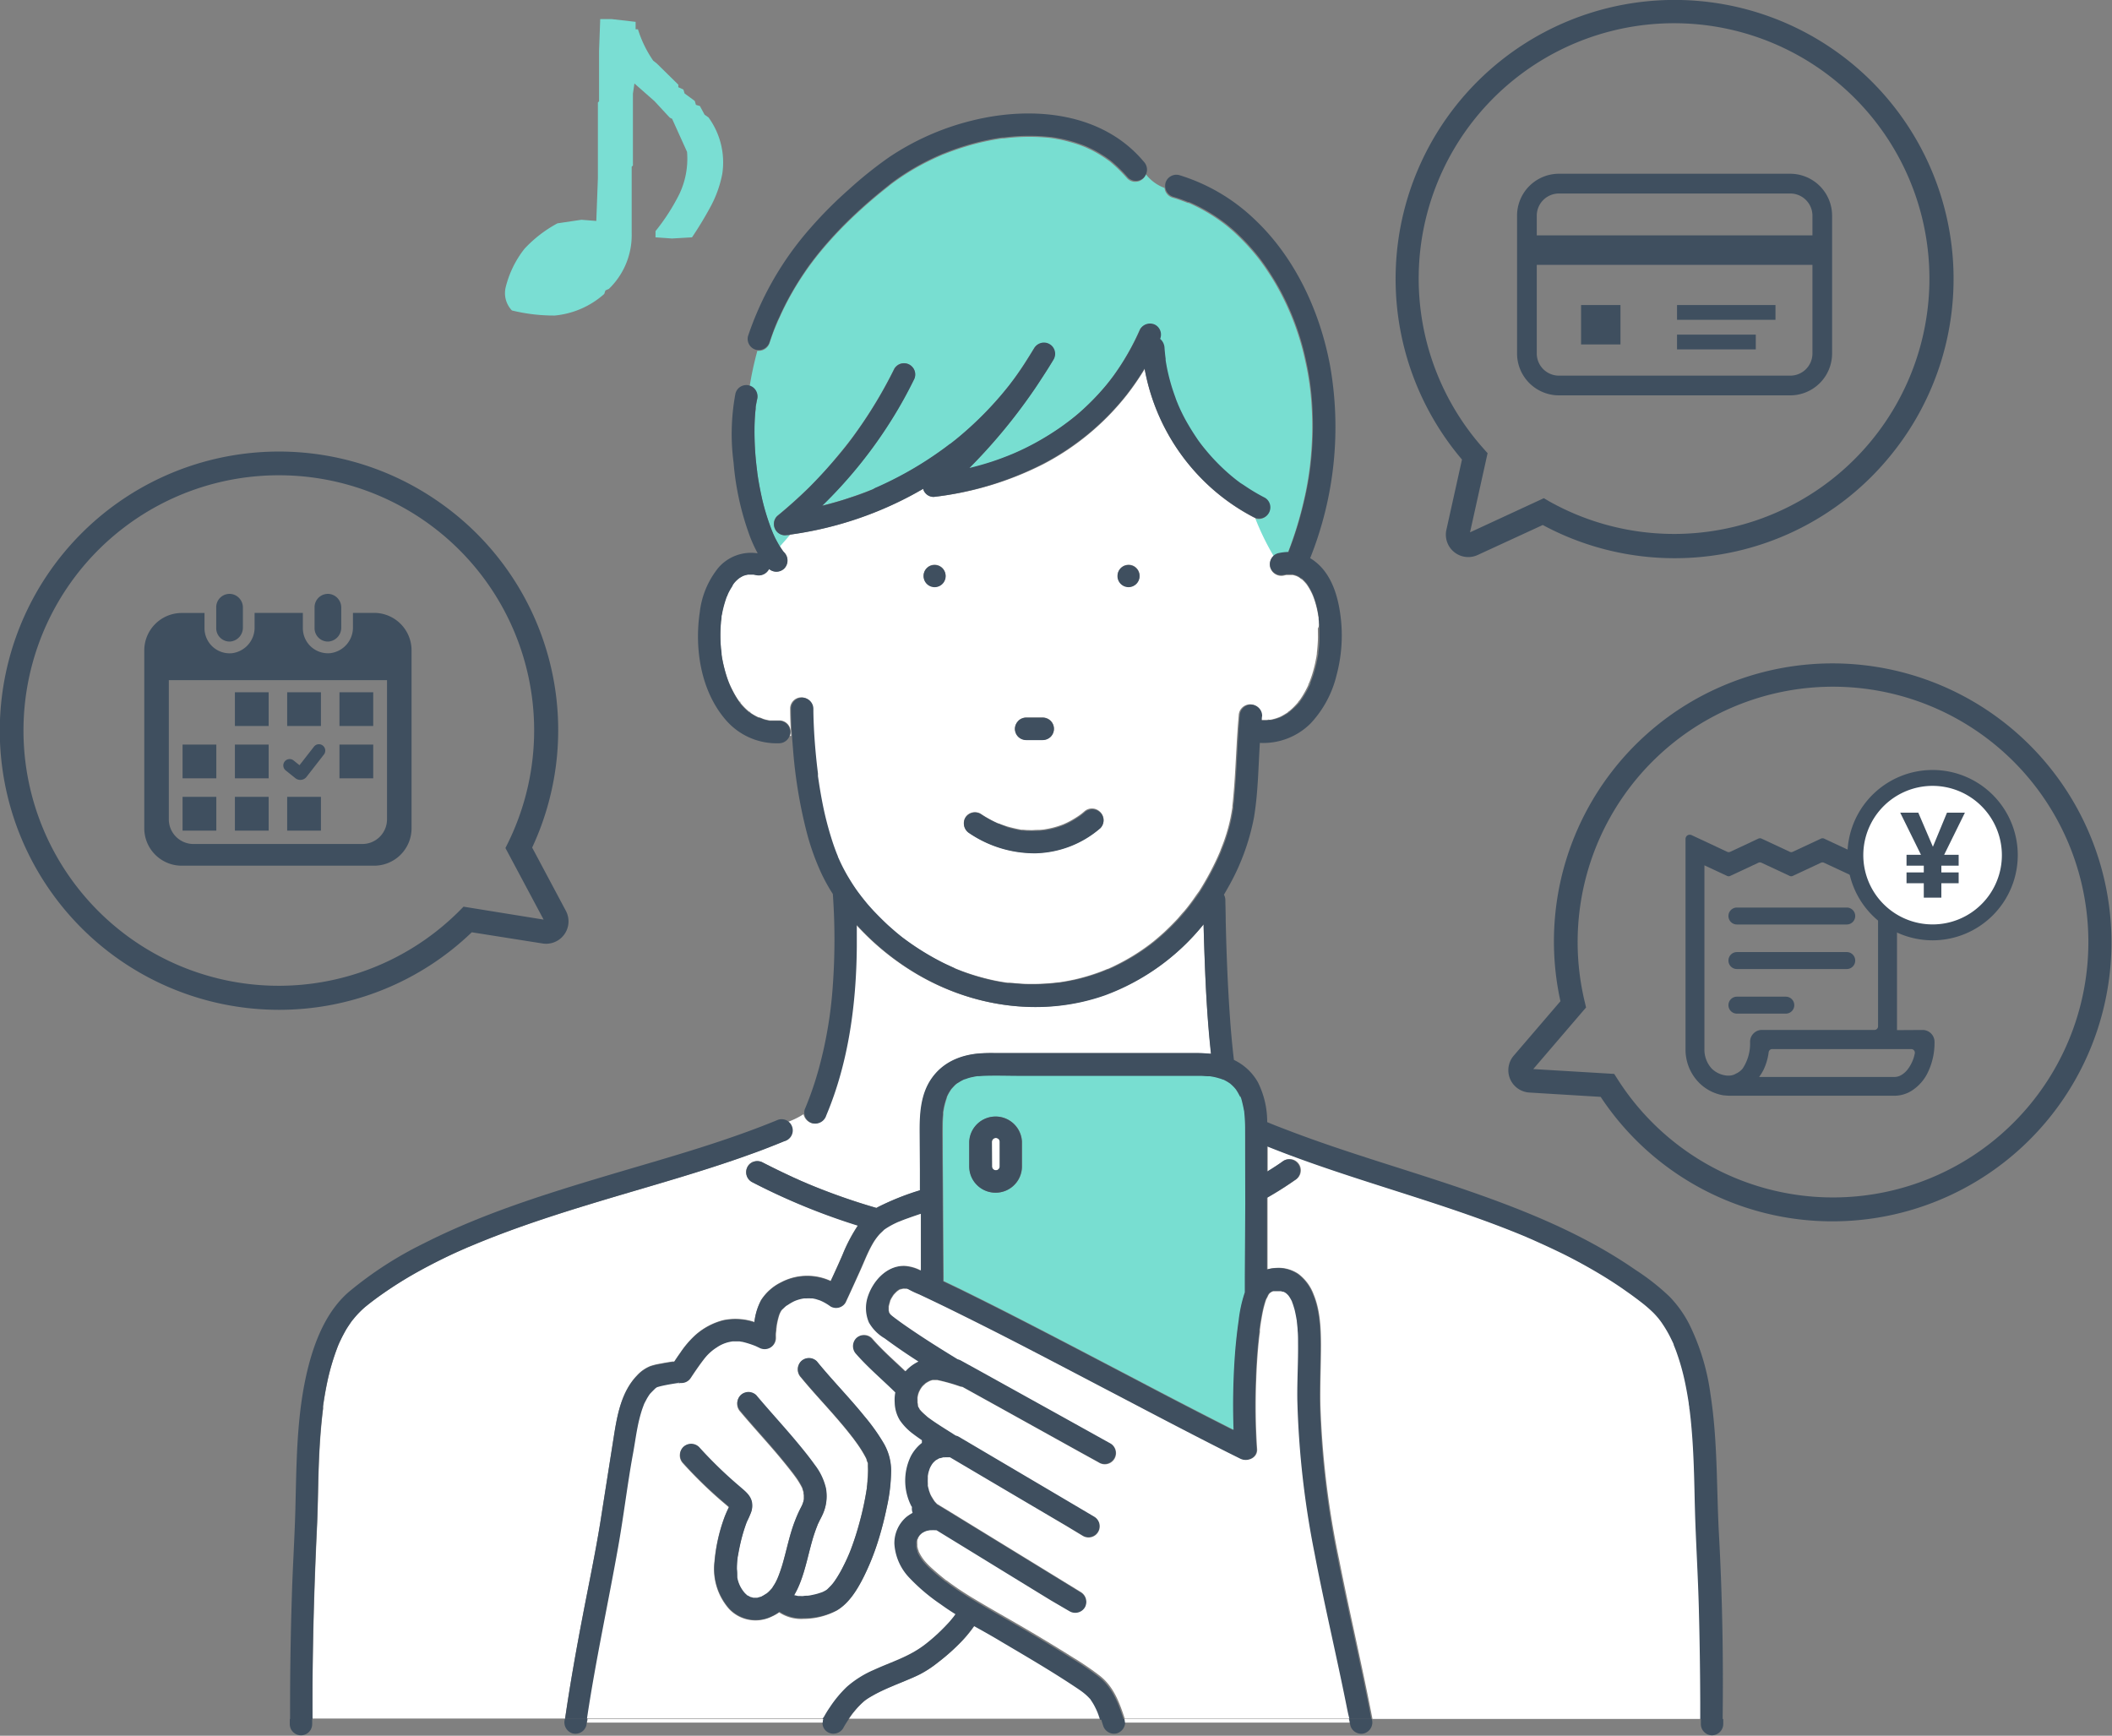 <svg width="320" height="263" fill="none" xmlns="http://www.w3.org/2000/svg"><rect width="100%" height="100%" fill="#808080" stroke="none"/><g clip-path="url(#clip0_1286_41840)"><path d="M42.294 153.008a42.302 42.302 0 01-34.181-17.343A42.293 42.293 0 0166.83 76.288a42.1 42.1 0 0113.8 52.136l5.106 9.581a3.393 3.393 0 01-3.525 4.952l-10.73-1.697a42.067 42.067 0 01-29.188 11.748zm0-80.994a38.676 38.676 0 1027.291 66.021l.648-.655 12.134 1.959-5.786-10.845.41-.826a38.65 38.65 0 00-15.96-50.799 38.652 38.652 0 00-18.752-4.855h.015zM253.763 84.58a42.134 42.134 0 01-20.01-5.03l-9.865 4.544a3.397 3.397 0 01-4.638-1.988 3.398 3.398 0 01-.091-1.869l2.353-10.606A42.272 42.272 0 01253.194-.007a42.27 42.27 0 0133.421 68.82l-1.396-1.126 1.396 1.126a42.14 42.14 0 01-32.852 15.767zm-19.848-9.094l.772.455a38.692 38.692 0 10-9.904-7.96l.609.686-2.661 11.994 11.184-5.175z" fill="#3F4F5F"/><path d="M34.896 97.207a2.106 2.106 0 001.906-2.137v-2.985a2.067 2.067 0 00-1.62-2.06 2.02 2.02 0 00-2.422 1.983v3.178a2.027 2.027 0 002.136 2.02zM49.791 97.207a2.106 2.106 0 001.913-2.137v-2.985a2.075 2.075 0 00-1.62-2.06 2.02 2.02 0 00-2.422 1.983v3.178a2.02 2.02 0 002.13 2.02z" fill="#3F4F5F"/><path d="M56.68 92.864h-3.202v2.152a3.91 3.91 0 01-3.417 3.95 3.801 3.801 0 01-4.173-3.78v-2.314h-7.312v2.152a3.91 3.91 0 01-3.417 3.95 3.803 3.803 0 01-4.173-3.78V92.88h-3.448a5.677 5.677 0 00-5.678 5.677v26.936a5.672 5.672 0 003.504 5.247 5.67 5.67 0 002.174.43H56.68a5.67 5.67 0 005.677-5.677V98.542a5.677 5.677 0 00-5.677-5.678zm1.959 31.279a3.74 3.74 0 01-3.741 3.741H29.319a3.74 3.74 0 01-3.74-3.741v-21.089h33.06v21.089z" fill="#3F4F5F"/><path d="M40.705 120.742h-5.114v5.114h5.114v-5.114zM40.705 112.819h-5.114v5.114h5.114v-5.114zM32.775 120.742h-5.114v5.114h5.114v-5.114zM32.775 112.819h-5.114v5.114h5.114v-5.114zM56.549 104.89h-5.114v5.114h5.114v-5.114zM48.627 104.89h-5.114v5.114h5.114v-5.114zM48.913 112.974a.945.945 0 00-1.068-.08.932.932 0 00-.282.25l-2.183 2.8-.895-.718a.956.956 0 00-1.35.154.966.966 0 00.147 1.35l1.473 1.181a1.196 1.196 0 001.69-.201l2.637-3.386a.965.965 0 00-.17-1.35zM56.549 112.819h-5.114v5.114h5.114v-5.114zM48.627 120.742h-5.114v5.114h5.114v-5.114zM40.705 104.89h-5.114v5.114h5.114v-5.114zM277.621 185.058a42.068 42.068 0 01-35.097-18.86l-10.799-.656a3.394 3.394 0 01-2.922-2.06 3.389 3.389 0 01.554-3.532l7.074-8.246a42.093 42.093 0 0124.822-47.879 42.276 42.276 0 0157.833 30.612 42.27 42.27 0 01-41.465 50.621zm-45.309-23.072l12.264.733.494.771a38.69 38.69 0 0069.09-7.714 38.694 38.694 0 00-20.434-48.262 38.69 38.69 0 00-53.624 44.244l.209.895-7.999 9.333z" fill="#3F4F5F"/><path d="M84.047 47.809a26.585 26.585 0 01-6.487-.771 3.803 3.803 0 01-.956-3.448 15.358 15.358 0 012.862-5.894 19.28 19.28 0 014.998-3.856l3.625-.54 2.26.177.24-6.48v-11.47l.177-.177V7.706l.177-4.813h1.728l3.633.416v1.126h.355a17.558 17.558 0 002.314 4.76l.532.416 3.271 3.217v.385l.771.355.178.594 1.543 1.134.177.594.602.177.709 1.312.594.416a11.57 11.57 0 012.083 8.57 17.406 17.406 0 01-1.782 4.968 56.717 56.717 0 01-2.8 4.628l-3.031.177-2.5-.177v-.941a31.013 31.013 0 003.587-5.562 12.442 12.442 0 001.188-6.456l-2.26-4.998-.355-.178-2.314-2.499-3.04-2.677-.23 1.543v10.892l-.186.177v10.113a11.308 11.308 0 01-3.448 8.392l-.532.24-.177.532a13.113 13.113 0 01-7.506 3.27z" fill="#7ADED3"/><path d="M287.425 156.085V127.12a.613.613 0 00-.3-.54.612.612 0 00-.34-.1.564.564 0 00-.27.062l-5.399 2.522a.535.535 0 01-.463 0l-4.273-1.998a.564.564 0 00-.471 0l-4.273 1.998a.535.535 0 01-.463 0l-4.274-1.998a.56.56 0 00-.47 0l-4.273 1.998a.535.535 0 01-.463 0l-5.4-2.53a.658.658 0 00-.27-.054.63.63 0 00-.593.394.63.63 0 00-.047.246v31.881a7.13 7.13 0 001.851 4.844 6.793 6.793 0 003.857 2.114s.771.077 1.065.069h24.891a4.978 4.978 0 002.484-.687 6.748 6.748 0 002.623-2.969c.654-1.411.981-2.951.956-4.505a1.804 1.804 0 00-1.805-1.805l-3.88.023zm-22.261 1.805a6.883 6.883 0 01-1.126 4.019 2.761 2.761 0 01-1.019.771 2.094 2.094 0 01-1.056.301h-.216a3.787 3.787 0 01-2.407-1.08 4.256 4.256 0 01-1.095-2.931v-27.854l3.44 1.605a.542.542 0 00.463 0l4.273-1.998a.549.549 0 01.471 0l4.273 1.998a.542.542 0 00.463 0l4.273-1.998a.535.535 0 01.463 0l4.281 1.998a.543.543 0 00.463 0l3.448-1.605v24.383a.536.536 0 01-.158.392.54.54 0 01-.39.163h-17.039a1.794 1.794 0 00-1.276.524 1.792 1.792 0 00-.529 1.274v.038zm23.966 4.019a3.391 3.391 0 01-1.034.972 2.045 2.045 0 01-1.041.301H266.529c.259-.344.486-.711.679-1.096a8.69 8.69 0 00.771-2.653.55.55 0 01.54-.478h21.059a.55.55 0 01.429.207.548.548 0 01.11.464 5.676 5.676 0 01-.987 2.283z" fill="#3F4F5F"/><path d="M279.812 137.511h-16.646a1.28 1.28 0 00-1.28 1.28v.008c0 .707.573 1.28 1.28 1.28h16.646a1.28 1.28 0 001.281-1.28v-.008a1.28 1.28 0 00-1.281-1.28zM279.812 144.26h-16.646a1.28 1.28 0 00-1.28 1.281v.007a1.28 1.28 0 001.28 1.281h16.646c.707 0 1.281-.573 1.281-1.281v-.007c0-.707-.574-1.281-1.281-1.281zM270.579 151.018h-7.413a1.28 1.28 0 00-1.28 1.28v.008c0 .707.573 1.28 1.28 1.28h7.413a1.28 1.28 0 001.28-1.28v-.008a1.28 1.28 0 00-1.28-1.28z" fill="#3F4F5F"/><path d="M292.817 117.864h-.008c-6.463 0-11.702 5.239-11.702 11.702v.008c0 6.462 5.239 11.701 11.702 11.701h.008c6.462 0 11.701-5.239 11.701-11.701v-.008c0-6.463-5.239-11.702-11.701-11.702z" fill="#fff"/><path d="M292.817 142.478a12.91 12.91 0 01-11.923-7.966 12.91 12.91 0 012.798-14.064 12.905 12.905 0 0122.03 9.125 12.92 12.92 0 01-12.905 12.905zm0-23.403a10.5 10.5 0 00-10.297 12.546 10.5 10.5 0 0019.026 3.785 10.496 10.496 0 001.769-5.833 10.513 10.513 0 00-10.498-10.498z" fill="#3F4F5F"/><path d="M288.868 133.832v-1.643h2.615v-1.026h-2.615v-1.643h2.19l-3.147-6.387h2.738l2.214 5.168 2.137-5.168h2.715l-3.147 6.387h2.198v1.643h-2.622v1.026h2.622v1.643h-2.622v2.183h-2.661v-2.183h-2.615zM271.25 26.327h-35.051a6.349 6.349 0 00-6.341 6.348v20.88a6.348 6.348 0 006.341 6.35h35.051a6.35 6.35 0 006.34-6.35V32.684a6.35 6.35 0 00-6.34-6.356zm3.363 27.229a3.362 3.362 0 01-3.363 3.363h-35.051a3.362 3.362 0 01-3.355-3.363V40.134h41.769v13.422zm0-17.896h-41.769v-2.977a3.363 3.363 0 013.355-3.363h35.051a3.363 3.363 0 013.363 3.363v2.977z" fill="#3F4F5F"/><path d="M245.525 46.22h-5.97v5.97h5.97v-5.97zM269.013 46.22h-14.918v2.237h14.918V46.22zM266.028 50.702h-11.933v2.237h11.933v-2.237z" fill="#3F4F5F"/><path d="M185.02 128.979c-.047.108 0 .062 0 0zM165.457 257.573l-.061-.069.1.131s0-.023-.039-.062zM197.014 87.603c.055.042.115.078.177.109a.63.63 0 00-.177-.109zM198.533 103.509v.008l-.008.008.008-.016zM195.471 107.813l-.1.078.054-.039.046-.039zM196.968 106.286a.104.104 0 00.038-.069.813.813 0 00-.115.169l.077-.1zM198.487 103.632a.487.487 0 000-.108 1.44 1.44 0 00-.092.209s.054-.016.092-.101zM110.197 90.126l.07-.147a.279.279 0 00-.047.085l-.023.062zM110.143 90.25a.18.18 0 010-.047v-.077a.636.636 0 010 .123zM113.661 107.883c.02.021.048.034.077.038l-.177-.131.1.093zM112.102 106.309l.085.093a.744.744 0 00-.124-.139l.039.046zM178.455 61.138c0-.061-.108-.246 0 0z" fill="#78DED1"/><path d="M257.488 243.481c-.115-4.281-.362-8.563-.524-12.844-.124-3.332-.139-6.664-.301-10.027a99.217 99.217 0 00-.409-5.647c-.054-.478-.108-.964-.169-1.45 0-.116 0-.231-.039-.339 0-.208-.054-.417-.085-.617a58.117 58.117 0 00-.501-2.839 34.787 34.787 0 00-1.443-5.137l-.254-.648a2.327 2.327 0 01-.085-.208v-.078c-.17-.38-.347-.75-.532-1.11a17.923 17.923 0 00-1.535-2.507c.069.1-.201-.263-.255-.324a13.5 13.5 0 00-.771-.849 20.822 20.822 0 00-2.029-1.735l-.301-.232-.339-.254-.679-.502-1.381-.972a69.586 69.586 0 00-2.831-1.835 82.387 82.387 0 00-6.055-3.348 96.143 96.143 0 00-3.085-1.458l-1.713-.771-.771-.332-.069-.039-.471-.192c-4.297-1.782-8.693-3.325-13.113-4.783-8.585-2.831-17.279-5.399-25.671-8.739v3.818a48.677 48.677 0 002.468-1.628 1.7 1.7 0 012.498 1.897 1.698 1.698 0 01-.785 1.034 53.066 53.066 0 01-4.204 2.662V192.324a5.604 5.604 0 011.311-.216 5.4 5.4 0 013.379.91 6.947 6.947 0 012.314 3.14c.956 2.314 1.087 4.998 1.103 7.482 0 3.085-.162 6.209-.093 9.318.263 7.869 1.216 15.7 2.846 23.403 1.59 8.053 3.479 16.044 5.037 24.097h49.846v-2.414c-.077-4.834-.18-9.688-.309-14.563z" fill="#fff"/><path d="M118.921 81.094a1.675 1.675 0 01-1.543-1.05 1.702 1.702 0 01.355-1.85 69.907 69.907 0 004.782-4.282 57.575 57.575 0 003.857-4.173c1.204-1.442 2.229-2.692 3.317-4.204a68.12 68.12 0 005.801-9.665 1.684 1.684 0 011.034-.786 1.703 1.703 0 011.783.616 1.684 1.684 0 01.33 1.256c-.03.221-.104.434-.216.626a63.35 63.35 0 01-3.14 5.678 69.637 69.637 0 01-10.729 13.36c1.481-.37 2.946-.772 4.389-1.28.771-.255 1.458-.518 2.183-.772l1.095-.417.316-.139.517-.223a54.217 54.217 0 004.166-2.09 55.286 55.286 0 005.939-3.827l.509-.385.193-.147h.039l.879-.694a52.742 52.742 0 008.115-8.254l.061-.085c.054-.061.101-.13.147-.192l.386-.51c.223-.3.439-.601.655-.91.355-.509.702-1.033 1.042-1.542.493-.772.979-1.543 1.442-2.314a1.698 1.698 0 013.11.431c.114.437.049.9-.179 1.289-.478.833-.987 1.65-1.542 2.46-.556.81-1.057 1.62-1.605 2.415a84.532 84.532 0 01-9.619 11.57 47.833 47.833 0 003.479-.987 40.838 40.838 0 001.844-.664c.324-.123.648-.246.972-.385l.215-.085.409-.177a31.632 31.632 0 003.572-1.782 53.557 53.557 0 003.347-2.106c.278-.2.556-.394.826-.602l.355-.262.162-.124c.509-.4 1.018-.825 1.542-1.257a37.963 37.963 0 002.77-2.7c.447-.486.879-.98 1.303-1.488l.37-.463.178-.224.231-.308.27-.355a37.956 37.956 0 004.058-7.09 1.718 1.718 0 012.314-.608 1.69 1.69 0 01.686 2.098 1.918 1.918 0 01.664 1.334c.038.556.092 1.11.169 1.666v.224l.047.309.138.77c.214 1.08.487 2.146.818 3.194.147.455.301.895.463 1.343.092.246.185.485.285.77l.116.286a29.51 29.51 0 003.702 6.318l.247.308.401.486a30.244 30.244 0 004.158 4.096l.332.262.077.062.571.424c.385.278.771.54 1.18.772a28.41 28.41 0 002.538 1.465 1.687 1.687 0 01-.315 3.02 1.69 1.69 0 01-1.228-.027 39.284 39.284 0 002.823 5.8c.185-.171.411-.294.656-.354a7.649 7.649 0 011.604-.193c.012-.062.027-.124.047-.185a55.288 55.288 0 002.314-7.552c.595-2.489.987-5.022 1.172-7.574.179-2.31.197-4.63.054-6.943a41.126 41.126 0 00-.918-6.618 39.893 39.893 0 00-4.181-11.246 33.98 33.98 0 00-1.542-2.523 25.35 25.35 0 00-.833-1.203c-.139-.193-.27-.378-.409-.556l-.139-.177-.062-.085a33.68 33.68 0 00-3.857-4.119c-.354-.308-.717-.61-1.087-.91l-.131-.1-.17-.131-.54-.394a25.634 25.634 0 00-2.314-1.48 25.162 25.162 0 00-2.461-1.227h-.139l-.354-.14-.633-.238a19.176 19.176 0 00-1.288-.417 1.71 1.71 0 01-1.219-1.473 6.37 6.37 0 01-2.846-2.09c-.082.249-.216.478-.394.67a1.71 1.71 0 01-2.399 0 22.885 22.885 0 00-2.661-2.599l-.139-.1-.324-.232a14.054 14.054 0 00-.771-.509 18 18 0 00-1.597-.902l-.709-.332-.193-.085-.363-.146a20.095 20.095 0 00-1.743-.579c-.586-.162-1.111-.3-1.666-.416l-.918-.17-.525-.077h.016a30.393 30.393 0 00-6.541 0l-.548.062h-.239l-.555.077c-.548.092-1.096.185-1.643.3a35.987 35.987 0 00-3.263.826 39.857 39.857 0 00-3.155 1.095l-.517.2-.208.093-.648.286c-.455.208-.91.424-1.358.648a35.91 35.91 0 00-5.446 3.355c-.131.1-.262.2-.385.309l-.772.617a74.276 74.276 0 00-4.481 3.895 59.852 59.852 0 00-5.33 5.693c-.224.277-.448.555-.664.84l-.177.224-.293.394a44.705 44.705 0 00-3.117 4.79 43.824 43.824 0 00-1.797 3.571c-.285.625-.44 1.003-.771 1.79a41.883 41.883 0 00-.695 1.959 1.716 1.716 0 01-1.859 1.211 49.51 49.51 0 00-1.172 5.4 1.733 1.733 0 011.118 2.067c-.077.37-.146.748-.208 1.134v.224c0 .208-.046.416-.061.617a29.8 29.8 0 00-.116 2.63 45.312 45.312 0 00.301 5.4l.092.77v.063c0 .092 0 .177.039.27.061.455.131.902.208 1.35.162.91.339 1.82.548 2.722.394 1.663.91 3.295 1.542 4.883l.155.362.247.533c.154.3.308.594.478.887.085.154.185.3.277.447.463-.594 1.034-1.157 1.543-1.805l-.825-.007z" fill="#78DED1"/><path d="M199.83 94.268c0-.139 0-.285-.047-.424a1.342 1.342 0 000-.2c0-.07-.038-.301-.054-.363-.015-.062-.046-.309-.077-.455a14.1 14.1 0 00-.663-2.391l-.123-.301a10.753 10.753 0 00-.378-.764 9.782 9.782 0 00-.394-.648c-.054-.085-.115-.162-.17-.239-.154-.177-.308-.355-.478-.517l-.208-.193c-.208-.092-.247-.138-.201-.13a3.92 3.92 0 00-.324-.217l-.231-.115a4.223 4.223 0 00-.609-.178h-.98l-.339.07a1.737 1.737 0 01-2.083-1.188 1.695 1.695 0 01.525-1.728 39.29 39.29 0 01-2.824-5.8l-.162-.063a31.492 31.492 0 01-5.931-3.995 31.83 31.83 0 01-10.638-18.513 41.058 41.058 0 01-2.746 3.988 39.052 39.052 0 01-12.596 10.421 48.656 48.656 0 01-16.623 4.968 1.657 1.657 0 01-1.543-1.042 1.674 1.674 0 01-.046-.185c-.679.394-1.365.772-2.067 1.142a54.617 54.617 0 01-18.096 5.785c-.494.648-1.065 1.211-1.543 1.805.093.147.177.3.278.44l.169.246.193.217a1.75 1.75 0 010 2.406 1.712 1.712 0 01-2.314.085 1.76 1.76 0 01-1.99.918l-.355-.07h-.864l-.347.078-.347.108a7.213 7.213 0 00-.617.355l-.069.053a4.689 4.689 0 00-.695.679l-.054.07c-.054.092-.154.193-.208.277-.27.405-.507.83-.71 1.273 0-.046 0 0-.108.24 0 .061-.046.13-.077.2-.092.254-.177.509-.254.771-.17.555-.309 1.12-.417 1.69 0 .161-.062.331-.085.493a1.43 1.43 0 000 .185c0 .247 0 .147 0 0v-.077c0 .285-.069.579-.092.856a22.562 22.562 0 000 3.75c0 .315.069.632.1.956v.123l.069.455c.116.633.255 1.273.425 1.898.164.616.359 1.224.586 1.82l.146.355.093.208c.116.262.247.517.378.772.27.534.577 1.05.918 1.542l.093.131c.185.124.192.193.138.162l.108.139c.17.209.355.401.54.594.185.193.425.409.648.594l.054.046c.178.085.224.139.201.147l.085.069c.239.162.486.317.771.456l.355.177h.069c.255.046.54.208.772.278.276.079.557.144.84.192h1.497a1.72 1.72 0 011.697 1.697 1.54 1.54 0 01-.124.656h.201a61.888 61.888 0 01-.162-4.15 1.7 1.7 0 011.697-1.697 1.698 1.698 0 011.697 1.697v.401c.039 2.631.231 5.269.517 7.891.054.502.116 1.003.177 1.505 0 .054.047.347 0 .27v.131c.039.239.07.478.108.717.162 1.088.347 2.175.556 3.247a49.6 49.6 0 001.627 6.233c.178.525.363 1.041.563 1.543.054.139.116.27.17.409a.244.244 0 000 .054l.324.717a26.17 26.17 0 001.365 2.561 30.845 30.845 0 001.705 2.515l.162.223.208.255c.155.2.309.393.471.586.339.409.694.81 1.049 1.203.771.818 1.543 1.613 2.368 2.361a48.2 48.2 0 001.319 1.149l.617.501.316.247.077.054a40.035 40.035 0 005.971 3.703c.54.27 1.095.517 1.65.771l.124.054.393.162.772.301c1.099.411 2.219.764 3.355 1.057 1.165.309 2.347.546 3.541.709h.324l.424.047.856.077c.594.046 1.196.069 1.797.077a32.249 32.249 0 003.664-.17l.587-.069h.131l.825-.131a37.68 37.68 0 001.62-.317 29.928 29.928 0 003.371-.979 22.99 22.99 0 001.543-.602h.061l.417-.185c.231-.1.463-.208.686-.324a31.313 31.313 0 005.346-3.278l.077-.054.085-.077.285-.216.602-.502c.355-.301.702-.609 1.049-.925a38.728 38.728 0 002.036-2.037c.324-.362.648-.771.965-1.103l.424-.509c.077-.1.162-.2.239-.308.039-.044.075-.091.108-.139l.177-.232.155-.208c.138-.185.277-.37.408-.563.247-.355.494-.717.772-1.08a42.924 42.924 0 002.808-5.168l.339-.771c.038-.093.077-.193.123-.286v-.046c.17-.424.34-.856.502-1.288.27-.772.517-1.543.717-2.314.201-.772.355-1.497.478-2.261.039-.216.07-.431.101-.647v-.201c.046-.393.092-.771.123-1.173.401-4.157.463-8.346.841-12.511a1.745 1.745 0 011.697-1.697 1.705 1.705 0 011.697 1.697c0 .231 0 .455-.054.686h.825l.378-.046c-.162 0-.224-.054.1 0h.155c.321-.062.638-.144.948-.247l.402-.146.154-.07c.281-.139.554-.293.817-.462.137-.079.269-.166.394-.263-.085.054-.093 0 .131-.108.451-.38.871-.795 1.257-1.242.039-.041.075-.085.108-.131.077-.169.139-.216.139-.193.033-.034.064-.07.093-.108.162-.223.308-.462.455-.694.321-.521.609-1.062.864-1.62a.31.31 0 010-.061.444.444 0 01.1-.216l.116-.286c.108-.293.208-.586.308-.879.193-.602.355-1.211.494-1.82.069-.332.131-.656.193-.98l.069-.455v-.131a29.6 29.6 0 00.155-1.852c.03-.617 0-1.257 0-1.882.2-.293.185-.617.154-.94zm-58.254-5.4a1.65 1.65 0 111.674-1.604 1.662 1.662 0 01-1.038 1.523 1.657 1.657 0 01-.636.12v-.038zm12.712 20.341c.32-.313.748-.493 1.196-.501h2.515c.45.006.881.186 1.203.501a1.708 1.708 0 010 2.399 1.74 1.74 0 01-1.203.494h-2.515a1.744 1.744 0 01-1.196-.494 1.721 1.721 0 01-.501-1.203c.018-.434.196-.847.501-1.157v-.039zm12.396 16.253a15.557 15.557 0 01-9.804 3.78 17.657 17.657 0 01-10.027-3.039 1.745 1.745 0 01-.61-2.314 1.71 1.71 0 012.314-.61c.679.454 1.388.861 2.122 1.219l.532.247h.054l.223.085c.355.138.718.27 1.08.378.721.207 1.452.377 2.191.509h.262l.556.046c.37 0 .732.039 1.103 0 .37-.039.771 0 1.18-.054l.355-.039.439-.077a12.736 12.736 0 002.129-.578l.363-.139.409-.185c.343-.161.677-.338 1.003-.532.331-.193.655-.402.971-.618l.355-.262.363-.301a1.733 1.733 0 012.399 0 1.714 1.714 0 01.577 1.253 1.715 1.715 0 01-.539 1.27v-.039zm4.305-36.593a1.65 1.65 0 01-.301-3.271 1.649 1.649 0 011.967 1.62 1.674 1.674 0 01-.48 1.193 1.673 1.673 0 01-1.186.496v-.038zM112.997 175.138c-7.837 2.785-15.898 4.952-23.85 7.39-4.575 1.396-9.141 2.877-13.615 4.582-1.103.416-2.199.856-3.294 1.303l-.44.185-.1.039-.085.039-.771.316-1.59.702a83.446 83.446 0 00-6.039 3.047 60.351 60.351 0 00-5.546 3.494c-.486.339-.956.694-1.427 1.049l-.347.27-.548.44a13.7 13.7 0 00-1.758 1.789c-.062.07-.379.502-.093.108l-.139.185c-.134.18-.257.358-.37.533a18.83 18.83 0 00-.664 1.056c-.208.363-.424.772-.617 1.181-.108.223-.216.447-.316.671l-.1.231a35.255 35.255 0 00-1.659 5.5 54.283 54.283 0 00-.532 2.892c-.046.301-.085.594-.131.895v.371a44.45 44.45 0 00-.162 1.38 99.434 99.434 0 00-.44 6.055c-.162 3.526-.154 7.066-.324 10.591-.455 9.65-.717 19.284-.694 28.965h38.275c.772-5.261 1.697-10.498 2.7-15.72.895-4.675 1.89-9.334 2.638-14.032l2.036-12.935c.51-3.263 1.142-6.858 3.533-9.326a5.517 5.517 0 012.021-1.412c.49-.162.994-.284 1.504-.362.61-.124 1.227-.224 1.844-.316h.262c.293-.44.586-.888.903-1.319a14.588 14.588 0 012.237-2.646 10.139 10.139 0 014.304-2.314 9.051 9.051 0 014.713.285v-.069a9.182 9.182 0 011.01-3.271 7.55 7.55 0 013.04-2.692 8.484 8.484 0 017.497-.193 157.216 157.216 0 001.813-4.019 24.395 24.395 0 012.314-4.404 98.333 98.333 0 01-16.106-6.595 1.724 1.724 0 01-.609-2.314c.193-.349.514-.608.894-.725a4.21 4.21 0 01-1.172-.88z" fill="#fff"/><path d="M182.52 145.063c-.062-1.666-.116-3.34-.155-5.006a34.437 34.437 0 01-15.034 10.714c-9.665 3.44-20.371 1.774-29.018-3.525a39.54 39.54 0 01-8.624-7.143c0 1.088.054 2.183 0 3.271-.07 8.67-1.234 17.571-4.628 25.609a1.748 1.748 0 01-2.083 1.188 1.802 1.802 0 01-1.234-1.343c-.752.478-1.554.871-2.391 1.173.265.226.465.519.578.848a1.737 1.737 0 01-1.188 2.083c-.972.409-1.959.772-2.946 1.173-.988.401-1.89.694-2.839 1.033.336.363.733.663 1.172.887.473-.151.986-.11 1.427.116 1.543.792 3.086 1.543 4.629 2.252l1.164.525.672.285.3.131c.71.301 1.427.594 2.152.872a93.19 93.19 0 008.285 2.808l.231-.1a39.335 39.335 0 016.449-2.546v-3.162l-.039-5.593c0-2.777.17-5.816 1.798-8.176 1.627-2.361 4.242-3.518 7.081-3.788a25.108 25.108 0 012.514-.069h30.192c.847-.007 1.694.029 2.537.108-.57-4.867-.825-9.758-1.002-14.625zM166.299 259.093a.371.371 0 00-.039-.077 1.948 1.948 0 00-.085-.193l-.208-.417a7.828 7.828 0 00-.463-.771s-.093-.054-.123-.162a8.51 8.51 0 00-.849-.848l-.324-.263-.185-.139a25.736 25.736 0 00-.941-.647c-3.656-2.438-7.467-4.629-11.254-6.896-1.373-.772-2.762-1.543-4.15-2.376a19.834 19.834 0 01-2.384 2.823 31.178 31.178 0 01-3.139 2.738 16.372 16.372 0 01-2.692 1.767c-.771.401-1.62.732-2.438 1.08l-1.226.501-.818.347c-.771.332-1.542.687-2.314 1.095-.386.209-.771.425-1.134.664l-.37.254-.177.147c-.485.422-.936.882-1.35 1.373l-.371.447-.038.054c-.17.224-.332.455-.486.679a1.057 1.057 0 01-.1.147h38.182a9.436 9.436 0 00-.146-.44 9.484 9.484 0 00-.378-.887z" fill="#fff"/><path d="M253.671 203.74z" fill="#78DED1"/><path d="M198.556 103.517a.448.448 0 00-.1.216c.025-.072.056-.141.093-.208l.007-.008zM197.183 87.712a1.08 1.08 0 01-.177-.109c-.047 0 0 .04.2.132l-.023-.023zM195.471 107.783c-.223.108-.216.162-.131.108l.1-.077.031-.031zM197.014 106.217s-.062 0-.139.193a.803.803 0 01.139-.193zM192.478 109.117c-.324-.046-.262 0-.1 0h.1zM112.164 106.402c.054 0 .047-.039-.139-.162a.718.718 0 01.139.162zM110.197 90.126v.077c.139-.246.139-.285.108-.239l-.108.162zM113.706 107.921s0-.061-.2-.146l.2.146z" fill="#3F4F5F"/><path d="M111.192 88.414l.054-.07a4.68 4.68 0 01.694-.678l.07-.054c.199-.13.405-.247.617-.355l.347-.108.347-.077h.864l.355.069a1.757 1.757 0 001.99-.918 1.712 1.712 0 002.314-.085 1.749 1.749 0 000-2.407c-.054-.061-.131-.138-.193-.215-.061-.078 0 0 0 0l-.169-.247a10.612 10.612 0 01-.556-.887c-.17-.301-.324-.587-.478-.887l-.247-.533-.154-.362a35.065 35.065 0 01-1.543-4.883 55.173 55.173 0 01-.548-2.723 38.873 38.873 0 01-.208-1.35c0-.092 0-.177-.038-.27v-.061l-.093-.772a45.522 45.522 0 01-.301-5.4c0-.87.039-1.75.116-2.63 0-.2.038-.409.062-.617v-.223c.061-.386.131-.764.208-1.134a1.688 1.688 0 00-.137-1.313 1.693 1.693 0 00-1.707-.864 1.693 1.693 0 00-1.138.666 1.703 1.703 0 00-.289.608 33.184 33.184 0 00-.285 10.444 42.091 42.091 0 002.491 11.231 20.98 20.98 0 001.165 2.53 6.557 6.557 0 00-5.916 2.137 13.052 13.052 0 00-2.862 6.811c-.818 5.523.17 11.864 3.857 16.199a10.175 10.175 0 008.215 3.633 1.698 1.698 0 000-3.394h-1.497a7.797 7.797 0 01-.84-.193c-.247-.069-.533-.231-.772-.277h-.069l-.355-.178c-.255-.139-.501-.293-.771-.455l-.085-.069a.13.13 0 01-.077-.039l-.101-.092h-.054l-.054-.047a9.491 9.491 0 01-.648-.594 7.258 7.258 0 01-.539-.594l-.108-.139-.085-.092v-.046l-.093-.132a13.029 13.029 0 01-.918-1.542c-.131-.255-.262-.509-.378-.772l-.092-.208-.147-.355a18.449 18.449 0 01-.586-1.82 22.779 22.779 0 01-.424-1.898l-.07-.455v-.123c0-.324-.069-.64-.1-.957a22.56 22.56 0 010-3.748c0-.278.085-.571.092-.857v.131a1.43 1.43 0 010-.185c0-.162.054-.331.085-.493.108-.57.247-1.135.417-1.69a13.2 13.2 0 01.254-.771c0-.07.054-.139.078-.2a.18.18 0 000 .046.679.679 0 00.054-.124v-.077c.01-.03.026-.06.046-.085.203-.442.44-.867.709-1.272.07-.216.17-.317.224-.41zM56.356 197.222l-.046.039s.038-.023.046-.039z" fill="#3F4F5F"/><path d="M48.002 231.509c.17-3.525.162-7.065.324-10.591.092-2.02.224-4.041.44-6.055.046-.455.1-.918.161-1.38v-.371c.047-.301.085-.594.132-.894.154-.965.324-1.929.532-2.893a35.265 35.265 0 011.658-5.5l.1-.231c.1-.224.209-.448.317-.671.193-.402.4-.772.617-1.181.216-.408.432-.709.663-1.056.119-.175.242-.353.37-.533l.224-.27c-.285.394 0 0 .093-.108.53-.648 1.119-1.247 1.758-1.789l.548-.44.347-.27c.47-.355.941-.709 1.427-1.049a60.351 60.351 0 015.546-3.494 83.446 83.446 0 016.04-3.047l1.59-.702.77-.316.085-.039.1-.038.44-.185c1.096-.448 2.191-.888 3.294-1.304 4.474-1.705 9.04-3.186 13.615-4.582 8.917-2.731 17.965-5.114 26.689-8.423a124.52 124.52 0 002.946-1.173 1.69 1.69 0 001.275-1.427 1.706 1.706 0 00-.351-1.272 1.708 1.708 0 00-1.826-.571c-8.609 3.556-17.641 5.985-26.55 8.654-9.257 2.77-18.513 5.701-27.145 10.082a56.542 56.542 0 00-11.377 7.359c-2.854 2.461-4.56 6.032-5.647 9.573-2.314 7.597-2.252 15.751-2.46 23.619-.124 4.366-.41 8.724-.533 13.113a532.156 532.156 0 00-.262 15.682v2.746h3.402c-.07-9.689.193-19.331.648-28.973zm8.354-34.279l-.047.038.047-.038z" fill="#3F4F5F"/><path d="M43.906 260.466v.772a1.698 1.698 0 002.897 1.2c.319-.319.497-.75.497-1.2v-.772h-3.394zM136.562 195.255l-.185.062a.407.407 0 01.185-.062zM85.567 260.551a1.745 1.745 0 001.18 2.091 1.715 1.715 0 002.09-1.188l.07-.448c0-.177.054-.362.085-.54h-3.41a.41.41 0 00-.015.085zM167.139 261.454a1.73 1.73 0 002.082 1.188 1.79 1.79 0 001.258-1.636 1.6 1.6 0 00-.07-.455.603.603 0 000-.085h-3.579c.1.355.201.656.309.988zM204.512 261.006l.092.448a1.709 1.709 0 002.091 1.188 1.737 1.737 0 001.18-2.091.402.402 0 000-.085h-3.448c.015.178.054.355.085.54zM124.622 261.006a1.602 1.602 0 00.817 1.466 1.73 1.73 0 002.314-.61c.255-.478.556-.941.857-1.396h-3.911a1.795 1.795 0 00-.077.54zM257.705 260.466v.772a1.705 1.705 0 001.697 1.697 1.729 1.729 0 001.697-1.697v-.772h-3.394zM253.671 203.74z" fill="#3F4F5F"/><path d="M260.45 232.551c-.385-7.12-.185-14.24-1.288-21.305a34.228 34.228 0 00-3.209-10.591 17.428 17.428 0 00-3.008-4.204 34.737 34.737 0 00-5.137-4.034c-7.783-5.4-16.669-8.994-25.579-12.072-8.909-3.078-18.235-5.677-27.144-9.102-1.026-.394-2.044-.772-3.085-1.219a13.411 13.411 0 00-1.404-6.032 8.226 8.226 0 00-3.641-3.394c-.257-2.201-.46-4.405-.609-6.611-.34-4.852-.525-9.703-.633-14.563 0-1.018-.039-2.036-.054-3.085a1.715 1.715 0 00-.216-.772c.178-.308.363-.617.532-.925a34.393 34.393 0 004.011-10.722c.633-3.749.664-7.567.903-11.355a10.148 10.148 0 007.667-2.931 16.201 16.201 0 003.942-7.289c.727-2.7.962-5.51.694-8.293-.254-2.514-.848-5.175-2.314-7.258a7.882 7.882 0 00-2.376-2.23.928.928 0 00.062-.13 53.48 53.48 0 002.977-28.95c-1.527-8.269-5.299-16.437-11.416-22.215a28.541 28.541 0 00-11.447-6.734 1.72 1.72 0 00-2.09 1.188 1.745 1.745 0 001.188 2.09c.432.124.864.263 1.288.417l.632.239.355.139h.139a25.633 25.633 0 014.775 2.707l.54.394.169.13.132.101c.37.301.732.602 1.087.91a33.765 33.765 0 013.857 4.12l.062.084.139.178c.138.177.27.362.408.555.288.39.566.792.834 1.203a49.072 49.072 0 011.542 2.523 39.894 39.894 0 014.181 11.246 41.13 41.13 0 01.918 6.618 49.954 49.954 0 01-.054 6.943 47.172 47.172 0 01-1.173 7.575 55.149 55.149 0 01-2.314 7.551c-.019.061-.034.123-.046.185a7.656 7.656 0 00-1.604.193 1.702 1.702 0 00-1.18 2.083 1.732 1.732 0 002.082 1.188l.34-.07h.979c.207.044.411.103.61.178l.231.115c.108.062.216.14.324.216a.608.608 0 01.177.108h.054l.209.193c.169.162.324.34.478.517.054.077.116.154.17.24a9.672 9.672 0 01.717 1.288.56.56 0 01.054.123l.123.3a14.107 14.107 0 01.664 2.392c0 .146.054.3.077.455.023.154.046.293.054.362.005.067.005.134 0 .201 0 .139 0 .286.046.424 0 .324.046.648.062.965v1.882c0 .624-.085 1.234-.154 1.85v.132l-.07.455c-.062.324-.123.648-.193.98a22.267 22.267 0 01-.493 1.82c-.101.293-.201.586-.309.88l-.116.285a.39.39 0 010 .108c-.038.085-.046.108-.054.1a.641.641 0 000 .062 14.708 14.708 0 01-.864 1.62c-.146.231-.293.47-.455.694a1.05 1.05 0 01-.092.108.11.11 0 01-.039.069l-.077.101a.163.163 0 000 .054c-.034.045-.07.089-.108.131-.433.49-.908.942-1.419 1.35h.046l-.077.054-.046.038-.054.039a3.454 3.454 0 01-.394.262 8.655 8.655 0 01-.817.463l-.155.069-.401.147a7.87 7.87 0 01-.949.247h-.239l-.378.046h-.825c0-.231 0-.455.054-.686a1.704 1.704 0 00-1.697-1.697 1.74 1.74 0 00-1.697 1.697c-.378 4.165-.44 8.353-.841 12.511 0 .393-.077.771-.123 1.173v.2c0 .216-.062.432-.1.648a22.617 22.617 0 01-.479 2.26 33.974 33.974 0 01-.717 2.314c-.162.432-.332.864-.501 1.288v.047c-.047.092-.085.192-.124.285l-.339.771a43.013 43.013 0 01-2.808 5.169c-.239.362-.486.725-.771 1.079-.132.193-.27.378-.409.564l-.154.208-.178.231a1.325 1.325 0 01-.108.139c-.077.108-.162.208-.239.309l-.424.509c-.317.37-.641.771-.964 1.103a39.114 39.114 0 01-2.037 2.036c-.347.316-.694.625-1.049.926l-.602.501-.285.216-.085.077-.077.054a31.382 31.382 0 01-5.346 3.279c-.223.115-.455.223-.686.324l-.417.185h-.061c-.509.216-1.034.416-1.543.601a30.143 30.143 0 01-3.371.98c-.54.116-1.072.224-1.62.316l-.825.131h-.131l-.586.07a32.27 32.27 0 01-3.664.169c-.602 0-1.204 0-1.798-.077l-.856-.077-.478-.007h-.324a29.429 29.429 0 01-3.541-.71 33.375 33.375 0 01-3.355-1.057l-.771-.301-.394-.162-.1-.085c-.556-.254-1.111-.501-1.651-.771a39.886 39.886 0 01-5.97-3.702l-.077-.054-.317-.247-.617-.502c-.447-.378-.887-.771-1.319-1.149a49.268 49.268 0 01-2.368-2.36c-.355-.394-.709-.772-1.049-1.204a16.728 16.728 0 01-.47-.586l-.209-.255-.162-.223c-.609-.772-1.18-1.651-1.704-2.515a26.396 26.396 0 01-1.366-2.561l-.324-.717a.244.244 0 010-.054c-.054-.139-.115-.27-.169-.409a35.566 35.566 0 01-.563-1.543 49.633 49.633 0 01-1.628-6.232 75.614 75.614 0 01-.555-3.248c-.039-.239-.07-.478-.108-.717v-.131-.27c-.062-.502-.124-1.003-.178-1.504-.285-2.623-.478-5.261-.517-7.891v-.402a1.695 1.695 0 00-2.897-1.199 1.695 1.695 0 00-.497 1.199c0 1.998.132 4.004.301 5.994a72.673 72.673 0 002.075 12.673 36.655 36.655 0 002.314 6.434c.488 1.015 1.04 2 1.651 2.946a97.327 97.327 0 010 13.831 64.116 64.116 0 01-2.083 12.48 50.068 50.068 0 01-2.183 6.349 1.698 1.698 0 001.188 2.082 1.743 1.743 0 002.083-1.187c3.394-8.038 4.559-16.97 4.628-25.61v-3.27a39.54 39.54 0 008.624 7.143c8.647 5.299 19.353 6.942 29.019 3.525a34.438 34.438 0 0014.895-10.745c.038 1.666.092 3.34.154 5.006.177 4.867.432 9.757.964 14.602a24.989 24.989 0 00-2.538-.108h-30.206c-.839-.02-1.678.004-2.515.069-2.839.27-5.399 1.373-7.081 3.787-1.682 2.415-1.813 5.4-1.797 8.177l.038 5.592v3.163a39.366 39.366 0 00-6.387 2.568l-.177.124a97.08 97.08 0 01-10.437-3.679l-.3-.132-.671-.285-1.165-.525a117.633 117.633 0 01-4.628-2.252 1.701 1.701 0 00-2.322.609 1.696 1.696 0 00.609 2.322 98.278 98.278 0 0016.083 6.626 24.437 24.437 0 00-2.314 4.405c-.579 1.35-1.196 2.684-1.813 4.019a8.483 8.483 0 00-7.497.192 7.55 7.55 0 00-3.04 2.692 9.208 9.208 0 00-1.01 3.271v.069a9.06 9.06 0 00-4.713-.285 10.15 10.15 0 00-4.304 2.314 14.623 14.623 0 00-2.237 2.646c-.316.432-.61.879-.903 1.319h-.262c-.617.092-1.234.193-1.844.316-.51.079-1.013.2-1.504.363a5.513 5.513 0 00-2.02 1.411c-2.392 2.469-3.024 6.063-3.534 9.326-.683 4.315-1.362 8.627-2.036 12.936-.771 4.697-1.743 9.356-2.638 14.031-1.003 5.222-1.944 10.46-2.7 15.72h3.41c1.303-8.739 3.178-17.371 4.736-26.072.81-4.551 1.35-9.14 2.167-13.691.263-1.481.456-2.97.772-4.443.153-.781.346-1.554.578-2.315.108-.354.24-.702.37-1.049a.691.691 0 01.047-.108l.054-.123c.092-.185.185-.37.285-.548.1-.177.2-.347.309-.517l.146-.223.132-.162c.239-.27.485-.525.77-.772l.047-.038.193-.131c.208-.054.416-.124.625-.17.655-.154 1.319-.27 1.99-.378l.44-.069h.262a1.944 1.944 0 01-.262-.07l-.047-.038c.093 0 .178.061.27.077a1.718 1.718 0 001.69-.772 58.65 58.65 0 011.45-2.113l.308-.417.201-.262c.131-.17.27-.339.409-.501.217-.24.449-.467.694-.679l.308-.255c.17-.123.34-.246.517-.354a5.346 5.346 0 012.121-.888l.301-.054h1.049c.047 0 .371.062.425.07.686.162 1.359.376 2.013.64l.278.131.262.124a1.725 1.725 0 001.69-.013 1.728 1.728 0 00.863-1.453v-.663c0-.224.039-.432.062-.648 0 0 0-.324.046-.401v-.047c.088-.609.227-1.211.417-1.797.038-.116.27-.571.046-.139.054-.1.092-.2.154-.301.031-.061.068-.121.108-.177l.039-.069c.077-.078.169-.155.185-.178l.378-.355.193-.162h.046c.287-.2.586-.382.895-.547.046 0 .408-.185.378-.178l.324-.115c.192-.062.393-.116.586-.162l.393-.07h.378c.211-.011.422-.011.633 0h.27c.185.039.37.07.555.124l.579.185.308.139c.45.216.879.475 1.281.771a1.695 1.695 0 002.314-.609c.771-1.605 1.481-3.217 2.206-4.829.594-1.312 1.103-2.669 1.812-3.926a8.653 8.653 0 011.08-1.543c.232-.255.502-.471.725-.718l.054-.038c.132-.085.255-.178.386-.255a12.459 12.459 0 011.605-.894l.192-.085.394-.155c.316-.123.632-.246.949-.354.655-.239 1.319-.463 1.982-.687v8.578a6.118 6.118 0 00-2.484-.695c-2.7-.046-4.829 2.315-5.569 4.721a5.535 5.535 0 00.177 3.857 6.518 6.518 0 002.392 2.414 88.391 88.391 0 005.114 3.51 6.475 6.475 0 00-1.443.957 7.883 7.883 0 00-.509.509c-1.72-1.636-3.51-3.209-5.075-4.999a1.716 1.716 0 00-2.407 0 1.736 1.736 0 000 2.399c1.828 2.083 3.957 3.857 5.932 5.816a5.836 5.836 0 00-.093 1.504 5.4 5.4 0 00.772 2.7 8.688 8.688 0 001.805 1.921c.501.393 1.01.771 1.542 1.111v.408a6.285 6.285 0 00-1.666 1.998 8.493 8.493 0 00.046 7.537c0 .069.085.138.116.208-.037.289-.002.583.1.856a6.94 6.94 0 00-.918.602 5.213 5.213 0 00-1.843 4.103 8.16 8.16 0 002.314 5.184 28.682 28.682 0 004.713 3.98 45.517 45.517 0 002.222 1.489l-.224.308a.59.59 0 01-.054.077c-.201.24-.394.486-.602.726-.416.462-.848.917-1.296 1.349-.447.432-.972.918-1.481 1.35-.239.201-.478.401-.725.594l-.139.108-.347.263c-2.368 1.735-4.844 2.437-7.497 3.656a15.443 15.443 0 00-4.081 2.561 17.987 17.987 0 00-2.569 3.085c-.331.48-.637.977-.917 1.489a1.583 1.583 0 00-.124.316h3.911a1.02 1.02 0 00.1-.146c.154-.224.316-.455.486-.679l.039-.054.37-.448c.414-.491.866-.95 1.35-1.373l.177-.146.371-.255c.37-.239.771-.455 1.133-.663a28.462 28.462 0 012.315-1.095l.817-.348 1.227-.501c.817-.347 1.643-.679 2.437-1.08a16.367 16.367 0 002.692-1.766 31.2 31.2 0 003.14-2.739c.88-.864 1.678-1.81 2.383-2.823 1.389.772 2.777 1.543 4.15 2.376 3.787 2.237 7.598 4.458 11.254 6.896.317.208.633.424.941.648l.185.139.324.262c.23.199.449.41.656.633.068.068.133.14.193.216v.054l.062.069c.038 0 .046.062.046.069.169.248.324.506.463.772l.208.416c.032.063.06.127.085.193.016.024.029.05.038.077.135.305.254.616.355.934.054.146.101.293.147.439h3.579c-.771-2.406-1.651-4.782-3.687-6.425a42.654 42.654 0 00-4.05-2.777 247.37 247.37 0 00-5.6-3.425c-3.263-1.951-6.595-3.78-9.843-5.739a61.433 61.433 0 01-2.098-1.342l-.979-.687-.525-.385-.2-.154h-.039l-.085-.062a37.49 37.49 0 01-2.206-1.875 11.118 11.118 0 01-1.026-1.056l-.146-.185-.124-.17a7.33 7.33 0 01-.385-.617 4.734 4.734 0 01-.24-.479.31.31 0 010-.061c0-.108-.077-.216-.108-.324a4.163 4.163 0 01-.092-.424v-.594a.85.85 0 010-.101v-.038c0-.116.062-.27.069-.301.008-.031.039-.124.062-.185l.208-.347.124-.139.162-.154.077-.078.293-.169.154-.077c.147-.047.301-.101.455-.139l.239-.054a8.46 8.46 0 011.08 0l4.883 2.993 12.589 7.49 2.846 1.743a1.71 1.71 0 002.314-.61 1.735 1.735 0 00-.609-2.314l-7.806-4.79-12.427-7.621-1.543-.933c-.038 0-.077-.07-.116-.116-.038-.046-.161-.177-.239-.262l-.038-.046c-.139-.201-.27-.409-.394-.618a3.246 3.246 0 01-.324-.655s.124.331.062.154l-.077-.208c0-.116-.085-.239-.116-.363a6.538 6.538 0 01-.169-.679c0-.069-.054-.431 0-.146.054.285 0-.154 0-.247a6.408 6.408 0 010-.679v-.308a.273.273 0 010-.07s0-.231.046-.285c.046-.054 0-.193.062-.293.061-.1.131-.417.2-.617l.147-.293.146-.24c0-.046.131-.185.17-.239l.193-.2.231-.209.563-.316h.108l.34-.092c.077 0 .524-.116.231-.047-.293.07.116 0 .208 0 .149-.007.299-.007.448 0h.254l6.534 3.857 11.069 6.441 2.522 1.489a1.703 1.703 0 001.883-.114 1.695 1.695 0 00.325-2.378 1.677 1.677 0 00-.495-.439l-6.943-4.104-11.061-6.526-2.561-1.496a1.613 1.613 0 00-.455-.17c-1.188-.771-2.414-1.481-3.571-2.314l-.51-.363-.1-.077-.092-.069c-.286-.247-.571-.486-.841-.771-.108-.108-.208-.224-.309-.34l-.046-.046a.353.353 0 000-.046l-.224-.378a.85.85 0 000-.101c0-.084-.092-.678-.077-.347v-.547a3.85 3.85 0 010-.402l.1-.455c.016-.069.078-.231.124-.347l.17-.339c.077-.131.169-.247.246-.378.078-.131.139-.17.216-.247.078-.077.24-.208.34-.316l.123-.085c.131-.085.262-.154.401-.231l.201-.093c.139-.046.278-.077.409-.108h.655c1.172.25 2.326.574 3.456.972.115.037.234.06.355.069l5.669 3.14 12.157 6.749 2.8 1.543a1.706 1.706 0 001.323.243 1.697 1.697 0 00.39-3.167l-7.66-4.257-12.157-6.742-2.8-1.543a1.914 1.914 0 00-.439-.162c-2.523-1.543-5.022-3.085-7.452-4.775-.47-.324-.941-.648-1.404-.987l-.563-.417a.903.903 0 01-.146-.108 1.349 1.349 0 00-.17-.131 4.765 4.765 0 01-.478-.408l-.155-.232a2.11 2.11 0 00-.077-.301v-.362-.27c0-.093 0 0 0 0 .062-.255.124-.502.209-.772a.495.495 0 010-.077c.054-.1.092-.2.146-.301a9.2 9.2 0 01.401-.64c.085-.092.162-.185.255-.27a9.11 9.11 0 00.262-.254c.108-.07.255-.185.401-.27h.093l.139-.047.27-.061h.439l.178.054a15.18 15.18 0 001.758.833c1.319.617 2.631 1.249 3.942 1.882a438.982 438.982 0 018.4 4.212c5.955 3.031 11.871 6.17 17.788 9.256 5.546 2.908 11.092 5.824 16.692 8.647l1.859.926c1.065.532 2.646-.093 2.553-1.466a99.08 99.08 0 01-.139-10.483c.062-1.805.17-3.61.34-5.399.046-.417.085-.841.139-1.265 0-.216.046-.425.077-.641v-.277c0-.093.038-.317.046-.332 0-.193.1-.725.154-1.057.054-.332.124-.725.193-1.087.119-.618.273-1.229.463-1.829.039-.115.077-.231.123-.347.114-.193.215-.394.301-.601l.124-.193.138-.147a2.7 2.7 0 00.301-.193l.209-.061h1.118l.363.092h.061c.093.044.183.093.27.147l.101.069.123.108c.093.085.17.17.255.262l.177.263c.132.211.25.43.355.655v.047c.046.115.092.231.131.347.092.277.177.555.254.833.139.563.24 1.134.332 1.705v.061l.046.417c0 .316.054.64.078.964 0 .602.054 1.203.061 1.797.039 2.924-.154 5.84-.108 8.755a135.714 135.714 0 002.6 23.141c1.465 7.714 3.278 15.373 4.836 23.079.139.695.27 1.381.409 2.075h3.448c-1.543-8.053-3.448-16.044-5.037-24.097a134.777 134.777 0 01-2.761-23.372c-.07-3.086.115-6.171.092-9.318 0-2.484-.146-5.161-1.103-7.483a6.935 6.935 0 00-2.314-3.139 5.4 5.4 0 00-3.379-.91c-.444.02-.884.092-1.311.216v-5.323-5.554a52.588 52.588 0 004.204-2.661 1.7 1.7 0 00.609-2.322 1.698 1.698 0 00-2.321-.609c-.772.571-1.628 1.103-2.469 1.628v-.255-3.564c8.393 3.379 17.086 5.909 25.671 8.74 4.412 1.458 8.809 3.001 13.113 4.782l.471.193.069.039.772.331 1.712.772c1.034.47 2.052.956 3.086 1.458a82.581 82.581 0 016.055 3.347c.967.592 1.91 1.204 2.831 1.836l1.38.972.679.502.34.254.3.232a20.704 20.704 0 012.029 1.735c.27.27.525.556.771.849.054.061.324.424.255.324.108.146.216.293.316.447.452.658.859 1.346 1.219 2.06.185.365.363.735.532 1.11v.077c.025.071.053.141.085.209l.255.648a34.784 34.784 0 011.442 5.137c.193.941.355 1.89.502 2.839 0 .2.054.408.084.617 0 .108 0 .223.039.339.062.486.116.972.17 1.45.192 1.882.324 3.764.408 5.647.162 3.332.178 6.664.301 10.027.162 4.281.409 8.562.525 12.843.128 4.86.2 9.717.216 14.572v2.414h3.394c.116-9.341-.046-18.667-.556-27.954zM118.219 198.68s.038-.062.092-.116l-.092.116zm17.857-13.553c0 .016-.154.101 0 0zm3.124 47.632l.038-.039-.038.039zm4.682-11.964h-.1.1zm-7.505-25.493l.185-.062a.392.392 0 00-.185.062zm48.943-31.757h-.047.047zm-.301-34.565c0 .061-.046.108 0 0zm-39.918 35.12s-.039 0-.085.054l.085-.054zm43.551 10.19l-.046 8.099-.077 11.2v2.268l-.047.131a20.42 20.42 0 00-.887 4.127 81.628 81.628 0 00-.601 5.716c-.242 3.61-.299 7.229-.17 10.845a897.312 897.312 0 01-14.448-7.467c-6.171-3.224-12.342-6.471-18.513-9.626a563.595 563.595 0 00-8.762-4.389l-2.199-1.049v-.618l-.077-11.385c0-2.731-.038-5.453-.054-8.184 0-1.196-.038-2.399 0-3.602 0-.486.039-.972.085-1.45v-.34c.046-.254.085-.509.139-.771.106-.487.242-.966.409-1.435a.495.495 0 000-.077 2.69 2.69 0 00.108-.239c.108-.223.229-.439.362-.648l.185-.293.039-.047c.17-.185.332-.378.517-.555.185-.177.177-.162.27-.239.247-.154.486-.324.771-.463l.363-.185h.061c.301-.108.602-.208.918-.293.317-.085.648-.139.98-.193h.255l.632-.046c1.921-.085 3.857 0 5.778 0h27.159c.409 0 .81 0 1.211.054h.232l.532.092c.305.061.606.138.902.232.139.036.278.082.417.139l.147.054h.054c.237.113.469.239.694.378l.316.208a7.147 7.147 0 01.617.586l.185.216.085.1c.123.193.247.386.363.594l.185.347a.68.68 0 00.061.131c.155.317 0-.084 0-.084.147 0 .409 1.249.448 1.411.038.162.1.455.139.679.038.224.038.231.061.339v.047c.09.843.134 1.69.132 2.537.084 1.011.077 2.075.069 3.148zm7.829 25.856v-.155a.803.803 0 010 .155zm-1.944-4.451h-.092.092zM114.524 52.992a1.737 1.737 0 002.091-1.21c.216-.664.447-1.312.694-1.96.301-.771.455-1.165.771-1.79a40.49 40.49 0 011.798-3.57 45.854 45.854 0 012.075-3.333c.339-.514.686-1 1.041-1.458l.293-.393.177-.224c.216-.285.44-.563.664-.84a59.97 59.97 0 015.33-5.694 74.276 74.276 0 014.482-3.895l.771-.617c.123-.108.254-.208.386-.308a35.851 35.851 0 015.445-3.356c.448-.224.903-.44 1.358-.648l.648-.285.208-.093.517-.2a41.157 41.157 0 013.155-1.096 35.376 35.376 0 013.263-.825 40.437 40.437 0 011.643-.3l.555-.078h.239l.548-.062a30.406 30.406 0 016.541 0h.085l.525.077.917.17c.556.113 1.111.252 1.667.417.586.162 1.172.362 1.743.578l.362.147.193.084.71.332c.547.274 1.08.575 1.597.903.262.16.519.329.771.509l.324.231.139.1a22.893 22.893 0 012.661 2.6 1.712 1.712 0 002.399 0 1.744 1.744 0 000-2.399c-6.333-7.567-16.97-8.485-26.018-6.24a39.348 39.348 0 00-12.566 5.546 60.447 60.447 0 00-6.132 4.913 63.363 63.363 0 00-5.754 5.77 47.707 47.707 0 00-9.504 16.43 1.708 1.708 0 001.188 2.068z" fill="#3F4F5F"/><path d="M139.933 87.264a1.678 1.678 0 001.013 1.57 1.675 1.675 0 10.653-3.213 1.659 1.659 0 00-1.666 1.643zM169.314 87.264a1.676 1.676 0 001.981 1.676 1.672 1.672 0 001.242-2.278 1.674 1.674 0 00-3.223.602zM157.675 112.141h.308c.45-.004.881-.18 1.203-.494a1.7 1.7 0 000-2.399 1.747 1.747 0 00-1.203-.501h-2.515a1.713 1.713 0 00-1.697 1.697c.003.451.183.883.502 1.203.32.312.748.488 1.195.494h2.207zM151.504 124.884l-.224-.085h-.054l-.532-.247a17.97 17.97 0 01-2.121-1.219 1.717 1.717 0 00-2.315.61 1.746 1.746 0 00.61 2.314 17.658 17.658 0 0010.028 3.039 15.559 15.559 0 009.804-3.78 1.704 1.704 0 000-2.399 1.74 1.74 0 00-2.399 0l-.363.301-.355.263c-.316.216-.64.424-.972.617a11.42 11.42 0 01-1.002.532l-.409.185-.363.139c-.691.254-1.404.447-2.129.578l-.439.077-.355.039c-.394.039-.772.054-1.18.054h-1.103l-.556-.046h-.262a21.609 21.609 0 01-2.191-.509c-.347-.193-.74-.286-1.118-.463zM184.039 74.367a31.472 31.472 0 005.932 3.996 1.698 1.698 0 001.712-2.931 28.56 28.56 0 01-2.537-1.466c-.401-.262-.772-.524-1.181-.771l-.57-.425-.077-.061-.332-.263a30.255 30.255 0 01-4.158-4.096l-.401-.485-.247-.309c-.301-.393-.594-.771-.879-1.211a37.151 37.151 0 01-1.543-2.492 26.257 26.257 0 01-1.28-2.614l-.116-.286a10.79 10.79 0 01-.285-.771 38.099 38.099 0 01-.463-1.342 30.002 30.002 0 01-.818-3.194l-.139-.771-.046-.309v-.224a24.745 24.745 0 01-.17-1.666 1.9 1.9 0 00-.663-1.334 1.69 1.69 0 00-.687-2.098 1.718 1.718 0 00-2.314.61 37.958 37.958 0 01-4.057 7.088l-.27.355-.231.308-.178.224-.37.463c-.424.509-.856 1.003-1.304 1.489a37.949 37.949 0 01-2.769 2.7 24.92 24.92 0 01-1.543 1.257l-.162.123-.354.262c-.27.209-.548.401-.826.602a40.386 40.386 0 01-6.919 3.888l-.409.177-.216.085c-.324.139-.648.262-.972.386-.609.239-1.226.455-1.843.663a45.733 45.733 0 01-3.479.987 84.533 84.533 0 009.619-11.57c.548-.771 1.08-1.605 1.604-2.414a108.88 108.88 0 001.543-2.461 1.702 1.702 0 00-.605-2.326 1.701 1.701 0 00-2.326.606 94.438 94.438 0 01-1.443 2.314 37.869 37.869 0 01-1.041 1.543c-.216.308-.432.609-.656.91l-.385.509c-.047.062-.093.131-.147.193l-.062.085a54.691 54.691 0 01-1.465 1.782 52.742 52.742 0 01-6.649 6.471l-.88.694h-.038l-.193.147-.509.386c-.648.478-1.304.94-1.967 1.388a52.982 52.982 0 01-3.973 2.438 56.077 56.077 0 01-4.165 2.09l-.517.224-.401.231-1.064.432a29.54 29.54 0 01-2.183.771c-1.443.494-2.908.91-4.389 1.28a69.667 69.667 0 0010.722-13.36 66.996 66.996 0 003.139-5.676 1.701 1.701 0 00-.114-1.883 1.702 1.702 0 00-1.121-.655 1.7 1.7 0 00-1.696.825 68.12 68.12 0 01-5.801 9.665c-1.087 1.543-2.044 2.723-3.317 4.204a80.291 80.291 0 01-3.857 4.173 73.625 73.625 0 01-4.782 4.281 1.692 1.692 0 00-.355 1.852 1.673 1.673 0 001.543 1.049 54.762 54.762 0 0018.867-5.901c.702-.363 1.389-.772 2.068-1.142.011.063.027.125.046.185a1.654 1.654 0 001.543 1.042 48.647 48.647 0 0016.607-5.053 39.065 39.065 0 0012.597-10.42 41.403 41.403 0 002.746-3.989 31.827 31.827 0 0010.621 18.536zm-5.584-13.229c-.108-.247 0-.061 0 0z" fill="#3F4F5F"/><path d="M89.023 260.466c0 .178-.061.363-.084.54h35.714c.001-.183.029-.365.084-.54H89.023zM124.83 260.15c.28-.512.587-1.009.918-1.489a17.942 17.942 0 012.569-3.085 15.454 15.454 0 014.08-2.561c2.654-1.219 5.13-1.921 7.498-3.656l.347-.263.139-.108a26.94 26.94 0 002.206-1.944c.478-.47.879-.887 1.296-1.349.208-.24.401-.486.601-.726a.59.59 0 00.054-.077l.224-.308a36.874 36.874 0 01-2.221-1.489 28.689 28.689 0 01-4.714-3.98 8.17 8.17 0 01-2.314-5.184 5.224 5.224 0 011.844-4.103c.29-.225.596-.426.918-.602a1.783 1.783 0 01-.1-.856c0-.07-.085-.139-.116-.209a8.477 8.477 0 01-.046-7.536 6.272 6.272 0 011.666-1.998v-.408a29.993 29.993 0 01-1.543-1.111 8.711 8.711 0 01-1.805-1.921 5.389 5.389 0 01-.771-2.7 5.791 5.791 0 01.092-1.504c-1.974-1.944-4.103-3.733-5.932-5.816a1.74 1.74 0 010-2.399 1.716 1.716 0 012.407 0c1.543 1.79 3.356 3.363 5.076 4.999.159-.18.329-.35.509-.51a6.522 6.522 0 011.442-.956 89.598 89.598 0 01-5.114-3.51 6.522 6.522 0 01-2.391-2.414 5.53 5.53 0 01-.178-3.857c.772-2.414 2.87-4.767 5.57-4.721a6.113 6.113 0 012.483.695v-8.578c-.663.224-1.326.447-1.982.687-.316.108-.632.231-.949.354l-.393.155-.193.084a12.66 12.66 0 00-1.597.841c-.131.077-.254.17-.385.255l-.054.038c-.224.247-.494.463-.725.718-.415.473-.778.99-1.08 1.542-.71 1.258-1.219 2.615-1.813 3.927a553.516 553.516 0 01-2.206 4.828 1.696 1.696 0 01-2.314.61 8.084 8.084 0 00-1.281-.772l-.308-.138-.579-.186c-.185-.054-.37-.084-.555-.123h-.27a6.075 6.075 0 00-.633 0h-.378l-.393.07c-.193.046-.393.1-.586.161l-.324.116s-.332.147-.378.178a8.88 8.88 0 00-.895.547h-.046l-.193.162-.378.355s-.108.1-.185.177l-.039.07a1.52 1.52 0 00-.108.177c-.061.101-.1.201-.154.301.224-.432 0 0-.046.139-.19.586-.329 1.187-.417 1.797v.047c0 .077-.046.37-.046.401 0 .216-.046.432-.062.648-.015.216 0 .439 0 .663a1.728 1.728 0 01-.863 1.453 1.721 1.721 0 01-1.69.013l-.262-.124-.278-.131a13.933 13.933 0 00-2.013-.64c-.054 0-.378-.054-.424-.07h-1.05l-.3.054a5.363 5.363 0 00-2.122.887c-.177.108-.347.232-.516.355l-.309.255a8.086 8.086 0 00-.694.679c-.139.162-.278.331-.409.501l-.201.262-.308.417a58.65 58.65 0 00-1.45 2.113 1.717 1.717 0 01-.731.635c-.3.137-.633.184-.959.137-.092 0-.177-.054-.27-.077l.047.038c.085.029.173.053.262.07h-.131c.177 0 .254.061-.039 0h-.262l-.44.069c-.671.108-1.334.224-1.99.378-.208.046-.416.116-.625.17l-.192.131-.047.038c-.27.255-.517.509-.771.772l-.131.162-.147.223c-.108.17-.216.34-.308.517-.093.178-.193.363-.286.548l-.054.123c0-.054 0-.054-.054.116-.13.347-.262.694-.37 1.049a23.26 23.26 0 00-.578 2.314c-.294 1.473-.486 2.962-.772 4.443-.817 4.551-1.357 9.141-2.167 13.692-1.543 8.701-3.433 17.332-4.736 26.072h35.714c.051-.085.11-.165.177-.239zm-7.906-15.196a5.522 5.522 0 01-6.449-1.134 9.163 9.163 0 01-2.237-7.127 25.851 25.851 0 011.373-6.387c.197-.563.426-1.114.687-1.651 0-.092.084-.177.123-.262-.378-.347-.771-.671-1.165-1.003a65.456 65.456 0 01-5.777-5.654 1.74 1.74 0 010-2.407 1.713 1.713 0 012.399 0 64.032 64.032 0 006.171 5.978c.771.656 1.604 1.265 1.835 2.314.12.601.05 1.224-.2 1.782-.131.332-.278.656-.432.98 0 .077-.077.154-.108.231l-.062.139a25.34 25.34 0 00-.879 2.916 21.07 21.07 0 00-.324 1.543c0 .177-.07.362-.1.547-.031.185-.039.247-.062.378a12.465 12.465 0 00-.1 1.705c0 .255 0 .501.046.771-.004.08-.004.16 0 .24v.223a4.802 4.802 0 001.165 2.399c.131.131.262.247.401.37h.061l.355.201c.152.033.301.074.448.123h.385.232c.181-.065.367-.119.555-.162l.232-.123c.197-.106.388-.225.57-.355h.047l.046-.046.208-.178c.17-.162.332-.331.486-.501l.085-.1.069-.085c.132-.201.263-.393.378-.594.116-.201.232-.447.34-.671.108-.224.131-.301.254-.617a36.6 36.6 0 00.525-1.543c.671-2.26 1.095-4.628 1.967-6.803a19.23 19.23 0 01.864-1.921c.215-.39.367-.812.447-1.25V226.634s0-.193-.038-.27c-.039-.077 0-.177 0-.17-.047-.2-.116-.385-.178-.578a.603.603 0 000-.085.461.461 0 01-.046-.077c-.054-.093-.093-.193-.147-.285a11.328 11.328 0 00-.879-1.389c-.147-.208-.309-.416-.463-.625l-.038-.046-.078-.1-.216-.278a87.053 87.053 0 00-2.398-2.916c-1.697-1.974-3.464-3.903-5.138-5.901a1.752 1.752 0 010-2.406 1.71 1.71 0 012.399 0c1.975 2.368 4.073 4.628 6.048 6.981.972 1.164 1.936 2.314 2.815 3.579a9.173 9.173 0 011.682 3.517 6.599 6.599 0 01-.509 3.996c-.155.347-.34.679-.509 1.018-.054.108-.101.224-.155.332-.054.108-.046.108-.061.131l-.054.146c-.216.54-.409 1.088-.587 1.643-.733 2.376-1.149 4.844-2.075 7.159a12.447 12.447 0 01-.879 1.797h.054c.177.054.355.077.524.123h.849c.201 0 .424 0 .633-.038l.293-.039c.408-.077.817-.162 1.218-.278l.556-.177.146-.062h.039l.44-.231.2-.131.085-.07c.17-.162.347-.324.501-.501.155-.177.201-.224.301-.339l.108-.139c.054-.062.178-.239.201-.27l.185-.278c.146-.208.278-.432.409-.648.262-.432.501-.872.725-1.327.426-.824.807-1.672 1.141-2.537a42.776 42.776 0 001.327-4.135 45.909 45.909 0 001.111-5.214v-.178c0-.092 0-.185.038-.277.039-.093 0-.371.054-.548 0-.394.062-.771.07-1.18.019-.357.019-.715 0-1.072v-.324c.003-.06.003-.119 0-.178 0-.085-.17-.409-.208-.578a.092.092 0 01-.009-.039c0-.013.003-.026.009-.039a6.283 6.283 0 00-.193-.385 18.191 18.191 0 00-1.042-1.697c-.223-.324-.462-.648-.694-.964l-.316-.417c.239.324-.131-.162-.193-.239a59.576 59.576 0 00-1.543-1.882c-1.951-2.314-4.049-4.474-5.955-6.811a1.745 1.745 0 010-2.399 1.7 1.7 0 012.399 0c2.314 2.846 4.906 5.461 7.213 8.323a30.087 30.087 0 012.923 4.103 8.272 8.272 0 011.119 4.135 26.406 26.406 0 01-.656 5.546c-.367 1.8-.83 3.58-1.389 5.33a36.828 36.828 0 01-2.128 5.253c-.949 1.874-2.176 3.926-4.035 5.029a10.668 10.668 0 01-5.006 1.273 6.051 6.051 0 01-3.726-.98 6.653 6.653 0 01-1.133.633z" fill="#fff"/><path d="M118.335 198.564c-.054.054-.101.108-.093.116l.093-.116zM97.6 212.904a.773.773 0 00.055-.116.663.663 0 00-.054.116zM136.076 185.12c-.154.108 0 .023 0 0z" fill="#fff"/><path d="M102.907 209.626c.27.061.193-.031 0 0zM97.647 212.796a.783.783 0 01-.054.116c.085-.17.077-.17.054-.116z" fill="#3F4F5F"/><path d="M188.652 174.29v-3.209a23.133 23.133 0 00-.131-2.538v-.046c0-.108-.038-.224-.062-.34-.023-.115-.084-.455-.138-.678-.054-.224-.301-1.397-.448-1.412 0 0 .185.401 0 .085a.745.745 0 01-.062-.131l-.185-.347c-.115-.209-.239-.402-.362-.594l-.085-.101-.185-.216a7.353 7.353 0 00-.556-.532.393.393 0 00-.061-.054l-.317-.208a7.5 7.5 0 00-.694-.378h-.054l-.146-.054a3.236 3.236 0 00-.417-.139 8.518 8.518 0 00-.902-.231l-.533-.093h-.231c-.401 0-.771-.054-1.211-.054h-27.144c-1.921 0-3.857-.069-5.778 0l-.632.046h-.255c-.332.054-.656.116-.98.193-.323.077-.617.185-.917.293h-.062l-.363.185c-.262.139-.501.309-.771.463a4.112 4.112 0 00-.27.239c-.085.085-.347.371-.517.556l-.038.046-.186.293a6.956 6.956 0 00-.362.648 2.237 2.237 0 01-.108.239.495.495 0 010 .077c-.167.469-.303.949-.409 1.435-.054.255-.092.509-.139.772v.339a18.32 18.32 0 00-.085 1.45v3.602c0 2.731.039 5.454.054 8.185l.07 11.408v.617l2.198 1.049a500.655 500.655 0 018.763 4.389c6.171 3.155 12.342 6.402 18.513 9.627 4.798 2.525 9.613 5.014 14.447 7.467a106.06 106.06 0 01.17-10.846c.129-1.913.329-3.818.602-5.716.152-1.402.449-2.785.887-4.126l.046-.132v-2.267l.069-11.201-.023-8.06zm-41.777-1.288a3.999 3.999 0 013.992-3.821 3.999 3.999 0 013.992 3.821v3.741a3.978 3.978 0 01-3.973 3.972 3.979 3.979 0 01-4.011-3.972v-3.741z" fill="#78DED1"/><path d="M145.017 164.154c.046 0 .084-.062.084-.054l-.084.054zM131.363 221.227c0-.046-.038-.1-.062-.146a.33.33 0 000 .077c.047.108.147.216.062.069z" fill="#fff"/><path d="M126.82 243.982c1.859-1.103 3.086-3.155 4.034-5.029a36.833 36.833 0 002.129-5.253 51.008 51.008 0 001.389-5.33 26.34 26.34 0 00.655-5.546 8.271 8.271 0 00-1.118-4.135 30.007 30.007 0 00-2.924-4.103c-2.314-2.862-4.898-5.477-7.212-8.323a1.695 1.695 0 00-2.399 0 1.743 1.743 0 000 2.399c1.906 2.314 4.004 4.512 5.955 6.811a44.91 44.91 0 011.543 1.882c.062.077.432.563.193.239l.316.417c.231.316.471.64.694.964.378.546.726 1.112 1.042 1.697.069.123.131.254.192.385 0 0 .039.101.062.147.023.046 0 .039-.054-.069.039.169.193.493.208.578.004.059.004.118 0 .177v.324c.019.358.019.716 0 1.073 0 .393-.038.771-.069 1.18 0 .177-.039.362-.054.547-.015.186 0 .186-.039.278v.116a46.123 46.123 0 01-1.11 5.214c-.373 1.4-.815 2.78-1.327 4.135a25.887 25.887 0 01-1.142 2.538c-.223.455-.463.894-.725 1.326-.131.216-.262.44-.409.648l-.185.278s-.146.208-.2.27l-.108.139c-.101.116-.193.231-.301.339-.108.108-.332.34-.502.502l-.084.069-.201.131-.44.232h-.038l-.147.061-.555.178c-.401.115-.81.2-1.219.277l-.293.039c-.208 0-.417 0-.633.039-.215.038-.408 0-.609 0h-.239c-.17-.047-.347-.07-.525-.124h-.054c.341-.575.635-1.176.88-1.797.925-2.314 1.342-4.783 2.075-7.158.177-.556.37-1.103.586-1.643l.054-.147s0-.069.062-.131c.061-.062.1-.224.154-.332.17-.339.355-.671.509-1.018a6.598 6.598 0 00.509-3.996 9.171 9.171 0 00-1.681-3.517c-.88-1.234-1.844-2.414-2.816-3.579-1.975-2.361-4.073-4.628-6.047-6.981a1.715 1.715 0 00-2.399 0 1.75 1.75 0 000 2.407c1.674 1.997 3.44 3.926 5.137 5.901.818.956 1.617 1.928 2.399 2.915l.216.278.077.1.039.047c.154.208.316.416.462.624.327.441.621.905.88 1.389.054.092.092.193.146.285a.466.466 0 00.047.077.603.603 0 010 .085c.061.193.131.378.177.579v.169c0 .078.039.27.039.27v.587c-.081.438-.232.86-.448 1.249a19.565 19.565 0 00-.864 1.921c-.871 2.198-1.296 4.543-1.967 6.803a19.909 19.909 0 01-.524 1.543c-.124.316-.185.463-.255.617a6.838 6.838 0 01-.339.671c-.131.216-.247.394-.378.594v.046l-.062.07-.085.1c-.154.17-.316.34-.486.502l-.208.177-.046.046h-.046a5.43 5.43 0 01-.571.355l-.232.124a4.635 4.635 0 00-.555.161h-.617a4.298 4.298 0 00-.448-.123l-.354-.2h-.062c-.139-.124-.27-.24-.401-.371a4.798 4.798 0 01-1.165-2.399v-.223a2.401 2.401 0 010-.24c0-.254 0-.501-.046-.771-.005-.57.028-1.139.1-1.705 0-.131.039-.254.062-.378.023-.123.061-.37.1-.547.093-.509.201-1.011.324-1.543a25.54 25.54 0 01.879-2.916l.062-.139c0-.077.069-.154.108-.231.154-.324.301-.648.432-.98.25-.558.32-1.181.201-1.781-.232-1.034-1.073-1.643-1.836-2.315a64.028 64.028 0 01-6.171-5.978 1.713 1.713 0 00-2.399 0 1.744 1.744 0 000 2.407 65.594 65.594 0 005.777 5.654c.386.332.772.656 1.165 1.003-.038.085-.085.17-.123.262-.261.537-.49 1.088-.687 1.651a25.851 25.851 0 00-1.373 6.387 9.182 9.182 0 002.237 7.127 5.525 5.525 0 006.449 1.134 6.714 6.714 0 001.134-.679 6.048 6.048 0 003.725.98 10.674 10.674 0 004.991-1.196zm-15.126-7.844c0 .2 0 .061 0 0z" fill="#3F4F5F"/><path d="M131.301 221.081a.1.1 0 000 .077.33.33 0 010-.077z" fill="#3F4F5F"/><path d="M117.008 240.642l.062-.069-.062.069z" fill="#fff"/><path d="M117.077 240.557l-.069.085.062-.069.007-.016z" fill="#3F4F5F"/><path d="M150.855 177.321a.574.574 0 00.452-.146.583.583 0 00.196-.433v-3.741a.586.586 0 00-.578-.578.6.6 0 00-.617.578v3.741a.585.585 0 00.547.579z" fill="#fff"/><path d="M150.856 180.715a3.98 3.98 0 003.972-3.973v-3.741a3.994 3.994 0 00-6.754-2.711 3.994 3.994 0 00-1.229 2.711v3.741a3.968 3.968 0 001.179 2.821 3.991 3.991 0 002.832 1.152zm-.586-7.714a.605.605 0 01.189-.416.604.604 0 01.835.009.586.586 0 01.171.407v3.741a.586.586 0 01-.578.579.589.589 0 01-.587-.579l-.03-3.741z" fill="#3F4F5F"/><path d="M204.002 258.391c-1.543-7.713-3.371-15.358-4.836-23.079a135.714 135.714 0 01-2.6-23.141c-.046-2.916.147-5.831.108-8.755 0-.594 0-1.195-.062-1.797 0-.324-.046-.648-.077-.964l-.046-.417v-.062a21.618 21.618 0 00-.332-1.704 17.271 17.271 0 00-.254-.833 6.645 6.645 0 00-.131-.347v-.047a6.271 6.271 0 00-.355-.655l-.178-.263c-.085-.092-.162-.177-.254-.262l-.124-.108-.1-.069a2.706 2.706 0 00-.27-.147h-.062l-.362-.092h-1.119l-.208.061a2.795 2.795 0 01-.301.193l-.139.147-.123.193a4.817 4.817 0 01-.301.601 6.27 6.27 0 00-.123.347c-.19.6-.344 1.211-.463 1.828-.07.363-.131.726-.193 1.088-.062.363-.131.864-.154 1.057 0 0-.046.347-.046.332v.277c0 .216-.054.424-.078.64-.054.425-.092.849-.138 1.265a90.609 90.609 0 00-.34 5.4 99.084 99.084 0 00.139 10.483c.093 1.373-1.489 1.998-2.553 1.465l-1.859-.925c-5.6-2.823-11.146-5.739-16.692-8.647-5.917-3.086-11.833-6.217-17.788-9.257a700.012 700.012 0 00-8.362-4.173c-1.311-.632-2.622-1.265-3.941-1.882a14.931 14.931 0 01-1.705-.81l-.177-.054h-.047a.598.598 0 01-.169 0h-.34l-.27.062-.139.046h-.092c-.147.085-.293.201-.401.27-.085.085-.178.162-.263.255-.084.092-.169.177-.254.27a8.625 8.625 0 00-.401.64c-.054.1-.093.201-.147.301a.989.989 0 000 .077 7.083 7.083 0 00-.208.771v.633c.033.098.059.199.077.301.046.069.154.216.154.231.151.147.31.283.479.409.06.039.117.083.169.131.046.04.095.076.147.108l.563.417c.463.339.933.663 1.404.987 2.43 1.666 4.929 3.24 7.451 4.775.153.035.301.09.44.162l2.8 1.542 12.157 6.742 7.659 4.258a1.691 1.691 0 01.859 1.035 1.704 1.704 0 01-.164 1.335 1.7 1.7 0 01-2.407.554l-2.8-1.543-12.157-6.75-5.67-3.139a1.584 1.584 0 01-.354-.069 27.83 27.83 0 00-3.456-.972H141.367c-.131 0-.27.061-.409.108l-.2.092c-.139.077-.27.147-.401.232l-.124.084c-.1.108-.231.209-.339.317-.108.108-.147.162-.216.246-.069.085-.17.247-.247.378l-.17.34c-.046.116-.084.231-.123.347-.038.116-.085.432-.1.455a3.353 3.353 0 000 .401v.548c0-.332.062.262.077.347a.834.834 0 010 .1l.224.378a.353.353 0 010 .046l.046.047c.1.115.2.231.308.339.27.27.556.509.841.772l.093.069.1.077.509.363c1.157.81 2.384 1.542 3.572 2.314.159.033.312.09.455.169l2.522 1.489 11.061 6.526 6.943 4.104c.192.112.361.261.495.439a1.682 1.682 0 01.33 1.256 1.697 1.697 0 01-2.538 1.236l-2.545-1.543-11.062-6.526-6.533-3.857h-.255a4.76 4.76 0 00-.447 0c-.093 0-.471.07-.208 0 .262-.069-.155 0-.232.047l-.339.092h-.108l-.563.317-.232.208-.192.2c-.039.054-.147.193-.17.239l-.147.24-.146.293c-.07.2-.147.409-.201.617-.054.208-.046.193-.061.293-.016.1-.047.293-.047.285a.273.273 0 000 .07v.308a6.99 6.99 0 000 .679c0 .093.039.532 0 .247-.038-.285 0 .077 0 .146.045.23.102.456.17.679 0 .124.077.247.116.363l.077.208c.061.178-.054-.162-.062-.154.083.23.192.45.324.656.123.208.255.416.393.617l.039.046c.077.085.154.177.239.262l.116.116 1.543.933 12.426 7.621 7.806 4.79a1.737 1.737 0 01.61 2.315 1.712 1.712 0 01-2.314.609l-2.854-1.659-12.427-7.628-4.883-2.993a8.46 8.46 0 00-1.08 0l-.239.054c-.154 0-.308.092-.455.139l-.154.077-.293.169-.077.078-.162.154-.124.139-.208.347c0 .062 0 .123-.062.185-.061.062-.046.185-.069.301a.488.488 0 010 .108v.216c0 .108.038.37 0 .378.023.143.054.284.092.424 0 .108.077.216.108.324a.321.321 0 000 .062c.07.162.155.316.239.478.085.162.247.416.386.617l.124.17.146.185c.318.374.661.728 1.026 1.057.71.648 1.45 1.272 2.206 1.874l.085.062h.039l.2.154.525.386.979.686c.695.463 1.389.91 2.098 1.342 3.248 1.96 6.58 3.788 9.843 5.739a280.313 280.313 0 015.6 3.425 42.841 42.841 0 014.05 2.777c2.036 1.643 2.9 4.019 3.687 6.425h34.032c-.177-.632-.308-1.319-.447-2.013zM170.379 260.466a.603.603 0 010 .085c.045.148.068.301.069.455h34.033c0-.177-.07-.362-.1-.54h-34.002z" fill="#fff"/><path d="M196.482 200.145a.792.792 0 000-.154s-.008.093 0 .154zM137.063 195.186c-.038-.016-.031-.008 0 0zM138.9 233.584a.834.834 0 000 .1v-.1zM139.239 232.72l-.039.039.039-.039zM136.562 195.255a.407.407 0 00-.185.062l.185-.062zM138.899 233.584a.086.086 0 010-.039c.008-.054 0-.077 0 .039z" fill="#fff"/><path d="M165.388 257.504c0 .108.115.185.123.162l-.123-.162zM138.899 233.584v.069a.487.487 0 000-.108.086.086 0 000 .039zM137.233 195.255h-.146a.594.594 0 00.146 0z" fill="#3F4F5F"/></g><defs><clipPath id="clip0_1286_41840"><path fill="#fff" d="M0 0h320v262.942H0z"/></clipPath></defs></svg>